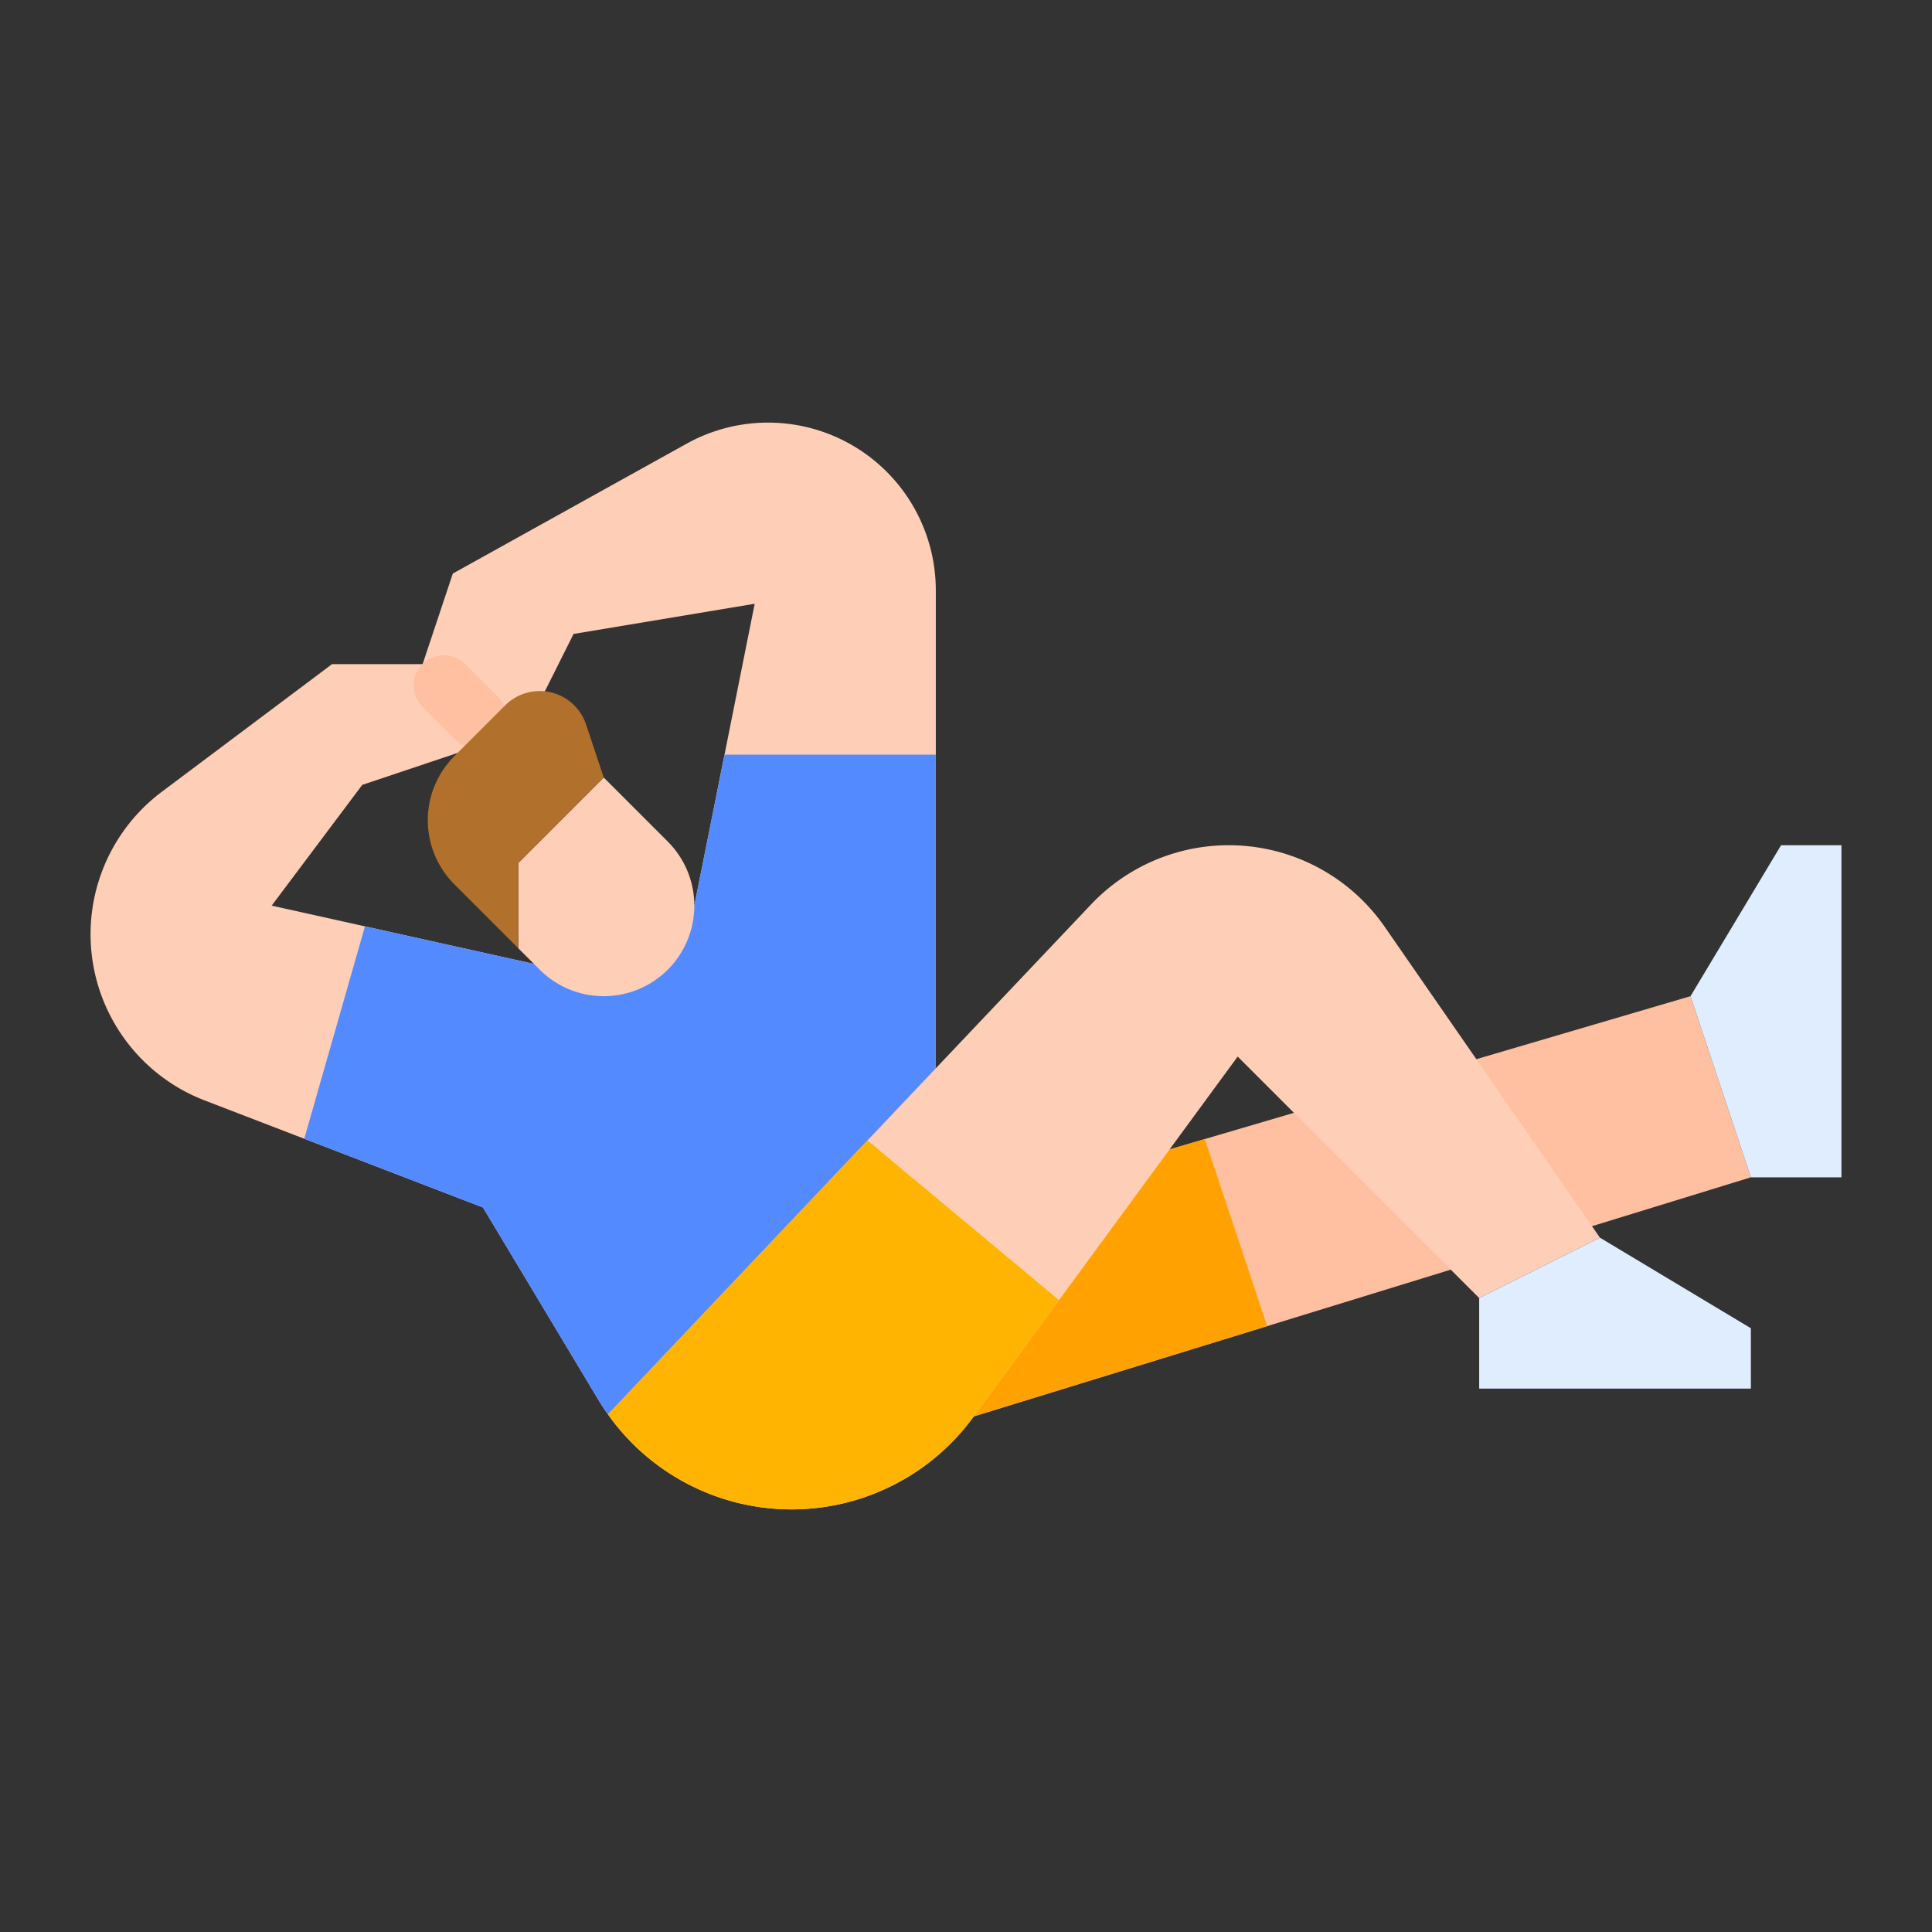 <svg id="flat" height="512" viewBox="0 0 512 512" width="512" xmlns="http://www.w3.org/2000/svg"><rect x="0" y="0" width="512" height="512" fill="#333333" stroke="none"/><path d="m464 312-128.19 39.44-79.81 24.56-8-53.18 71.28-20.96 128.72-37.86z" fill="#ffbfa1"/><path d="m464 312h24v-88h-16l-24 40z" fill="#e0edff"/><path d="m335.81 351.44-79.81 24.56-8-53.18 71.28-20.96z" fill="#ffa100"/><path d="m367 245.67a50.292 50.292 0 0 0 -77.88-5.96l-41.12 43.4v-126.63a44.458 44.458 0 0 0 -66.07-38.88l-61.93 34.4-8 24h-24l-45.13 33.84a47.189 47.189 0 0 0 11.38 81.79l26.38 10.15 47.37 18.22 30.62 51.04q1.17 1.95 2.49 3.79a59.637 59.637 0 0 0 96.77.79l22.78-31.07 47.34-64.55 64 64 32-16zm-223 10.33-47.28-10.51-24.72-5.49 24-32 43.24-14.49 12.76-25.51 48-8-16 80z" fill="#ffceb6"/><path d="m121.976 171.868a8 8 0 0 1 8 8v12.216a8 8 0 0 1 -8 8 8 8 0 0 1 -8-8v-12.216a8 8 0 0 1 8-8z" fill="#ffbfa1" transform="matrix(.707 -.707 .707 .707 -95.779 140.721)"/><path d="m424 328 40 24v16h-72v-24z" fill="#e0edff"/><path d="m248 200v83.11l-86.89 91.72q-1.32-1.845-2.49-3.79l-30.62-51.04-47.37-18.22 16.09-56.29 47.28 10.51 40-16 8-40z" fill="#548aff"/><path d="m176.971 256.971a24 24 0 0 1 -33.941 0l-5.657-5.657v-22.627l22.627-22.627 16.971 16.971a24 24 0 0 1 -0 33.941z" fill="#ffceb6"/><path d="m160 206.059-4.691-14.072a12.944 12.944 0 0 0 -3.127-5.06 12.944 12.944 0 0 0 -18.306 0l-13.475 13.474a24 24 0 0 0 0 33.941l16.971 16.971v-22.627z" fill="#b1712c"/><path d="m280.66 344.55-22.78 31.07a59.64 59.64 0 0 1 -96.77-.79l68.77-72.59z" fill="#ffb401"/></svg>